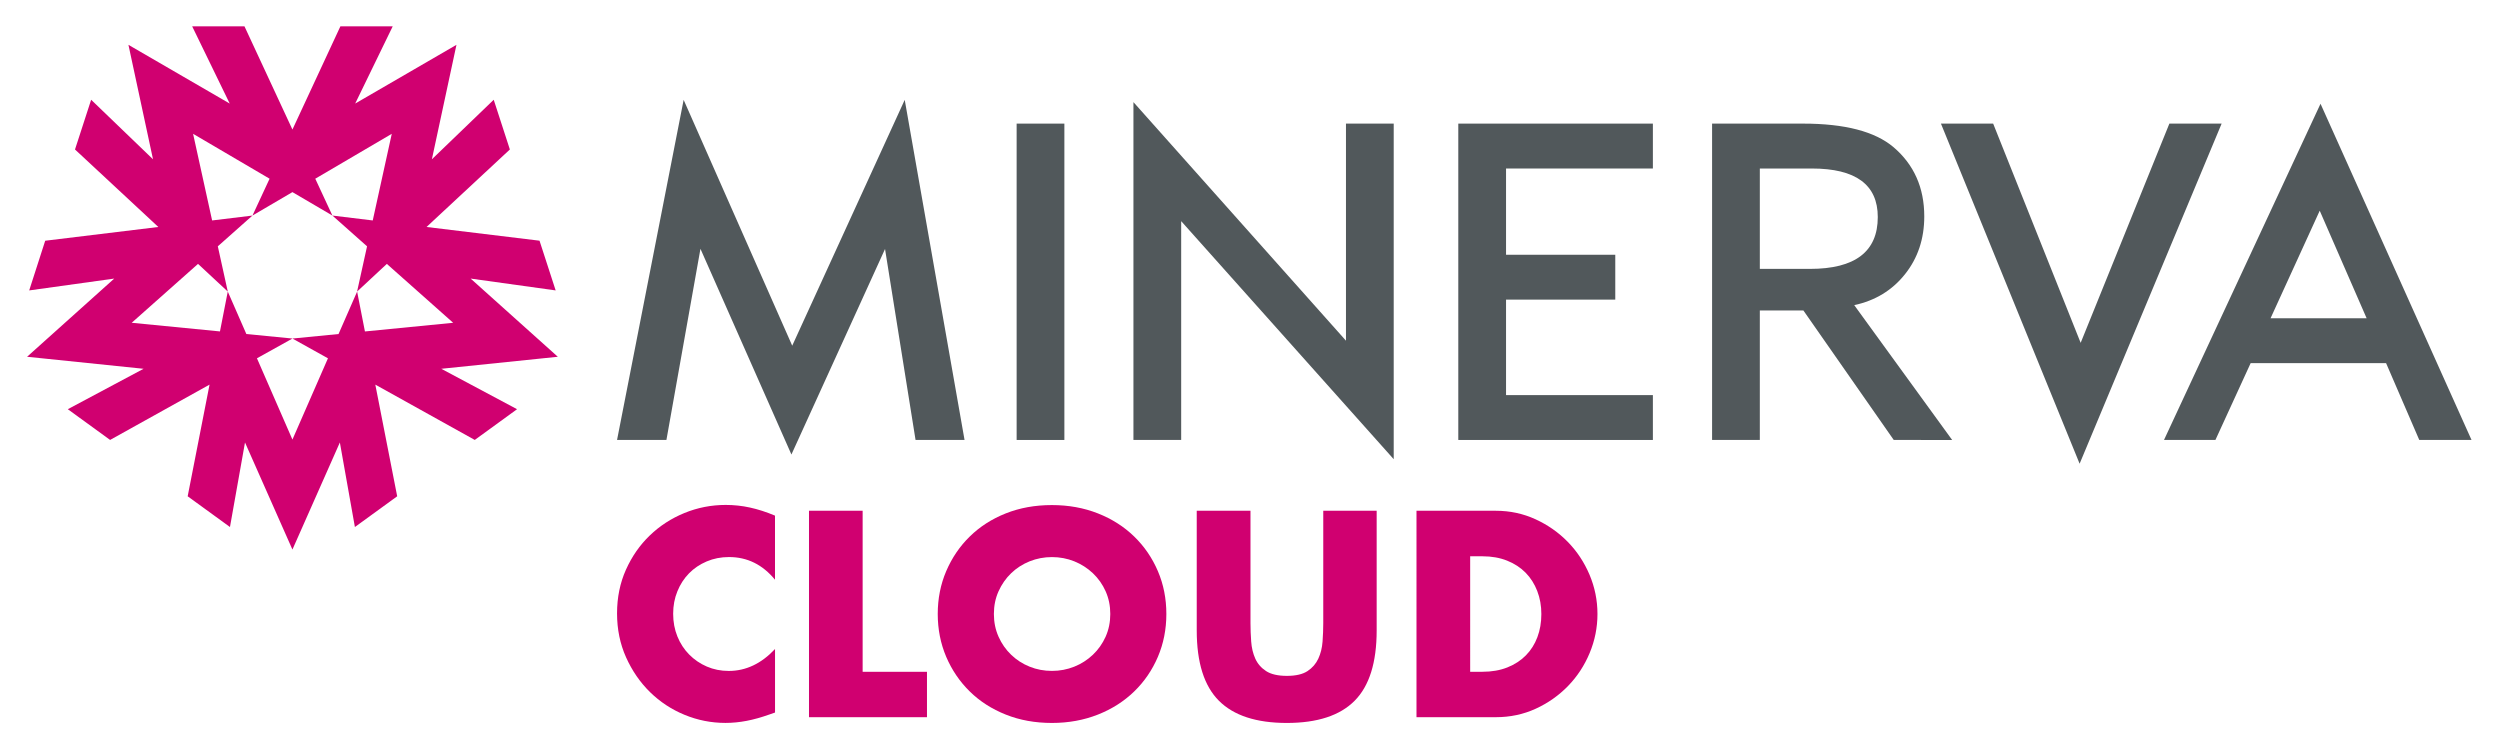 <?xml version="1.0" encoding="utf-8"?>
<!-- Generator: Adobe Illustrator 23.1.1, SVG Export Plug-In . SVG Version: 6.00 Build 0)  -->
<svg version="1.1" id="Layer_1" xmlns="http://www.w3.org/2000/svg" xmlns:xlink="http://www.w3.org/1999/xlink" x="0px" y="0px"
	 viewBox="0 0 720 216" style="enable-background:new 0 0 720 216;" xml:space="preserve">
<style type="text/css">
	.st0{fill:#D00070;}
	.st1{fill:#51585B;}
</style>
<g>
	<path class="st0" d="M223.21,166.97c-3.58-4.36-7.99-6.54-13.25-6.54c-2.31,0-4.46,0.42-6.43,1.26s-3.67,1.98-5.09,3.43
		c-1.42,1.45-2.54,3.17-3.35,5.17c-0.82,2-1.22,4.15-1.22,6.47c0,2.37,0.41,4.55,1.22,6.54c0.81,2,1.94,3.73,3.39,5.2
		c1.45,1.47,3.14,2.63,5.09,3.47c1.94,0.84,4.05,1.26,6.31,1.26c4.94,0,9.38-2.1,13.33-6.31v18.29l-1.58,0.55
		c-2.37,0.84-4.57,1.46-6.62,1.85c-2.05,0.39-4.07,0.59-6.07,0.59c-4.1,0-8.03-0.78-11.79-2.33c-3.76-1.55-7.07-3.73-9.94-6.54
		c-2.87-2.81-5.16-6.15-6.9-10.01c-1.73-3.86-2.6-8.08-2.6-12.66s0.85-8.76,2.56-12.58c1.71-3.81,3.99-7.1,6.86-9.86
		c2.86-2.76,6.19-4.92,9.97-6.47c3.78-1.55,7.75-2.33,11.91-2.33c2.37,0,4.69,0.25,6.98,0.75c2.29,0.5,4.69,1.27,7.21,2.33V166.97z"
		/>
	<path class="st0" d="M248.44,147.1v46.37h18.53v13.09h-33.98V147.1H248.44z"/>
	<path class="st0" d="M270.07,176.83c0-4.42,0.81-8.53,2.44-12.34c1.63-3.81,3.89-7.14,6.78-9.97c2.89-2.84,6.35-5.06,10.37-6.66
		c4.02-1.6,8.45-2.4,13.29-2.4c4.78,0,9.2,0.8,13.25,2.4c4.05,1.6,7.53,3.82,10.45,6.66s5.19,6.16,6.82,9.97
		c1.63,3.81,2.44,7.92,2.44,12.34c0,4.42-0.82,8.53-2.44,12.34c-1.63,3.81-3.9,7.14-6.82,9.97s-6.4,5.06-10.45,6.66
		c-4.05,1.6-8.46,2.41-13.25,2.41c-4.84,0-9.27-0.8-13.29-2.41c-4.02-1.6-7.48-3.82-10.37-6.66c-2.89-2.84-5.15-6.16-6.78-9.97
		C270.89,185.36,270.07,181.24,270.07,176.83z M286.24,176.83c0,2.37,0.45,4.55,1.34,6.54c0.89,2,2.1,3.73,3.63,5.2
		c1.52,1.47,3.3,2.62,5.32,3.43c2.02,0.82,4.17,1.22,6.43,1.22c2.26,0,4.4-0.41,6.43-1.22c2.02-0.81,3.81-1.96,5.36-3.43
		c1.55-1.47,2.77-3.21,3.67-5.2c0.89-2,1.34-4.18,1.34-6.54c0-2.37-0.45-4.55-1.34-6.54c-0.89-2-2.12-3.73-3.67-5.2
		c-1.55-1.47-3.34-2.61-5.36-3.43c-2.02-0.81-4.17-1.22-6.43-1.22c-2.26,0-4.4,0.41-6.43,1.22c-2.02,0.82-3.8,1.96-5.32,3.43
		c-1.53,1.47-2.73,3.21-3.63,5.2C286.68,172.28,286.24,174.46,286.24,176.83z"/>
	<path class="st0" d="M360.14,147.1v32.33c0,1.74,0.07,3.51,0.2,5.32c0.13,1.81,0.52,3.46,1.18,4.93c0.66,1.47,1.7,2.67,3.11,3.59
		c1.42,0.92,3.42,1.38,5.99,1.38c2.57,0,4.56-0.46,5.95-1.38c1.39-0.92,2.43-2.12,3.11-3.59c0.68-1.47,1.09-3.12,1.22-4.93
		c0.13-1.81,0.2-3.59,0.2-5.32V147.1h15.38v34.46c0,9.25-2.12,16.01-6.35,20.26c-4.23,4.26-10.74,6.39-19.52,6.39
		c-8.78,0-15.3-2.13-19.56-6.39c-4.26-4.26-6.39-11.01-6.39-20.26V147.1H360.14z"/>
	<path class="st0" d="M407.95,147.1h22.87c4.05,0,7.85,0.82,11.39,2.44c3.55,1.63,6.65,3.8,9.3,6.51c2.65,2.71,4.74,5.86,6.27,9.46
		c1.52,3.6,2.29,7.37,2.29,11.32c0,3.89-0.75,7.64-2.25,11.24c-1.5,3.6-3.58,6.77-6.23,9.5c-2.66,2.73-5.76,4.92-9.3,6.54
		c-3.55,1.63-7.37,2.44-11.47,2.44h-22.87V147.1z M423.41,193.47h3.55c2.68,0,5.07-0.42,7.18-1.26c2.1-0.84,3.88-2,5.32-3.47
		c1.45-1.47,2.55-3.22,3.31-5.24c0.76-2.02,1.14-4.24,1.14-6.66c0-2.37-0.39-4.57-1.18-6.62c-0.79-2.05-1.91-3.81-3.35-5.28
		c-1.45-1.47-3.22-2.63-5.32-3.47c-2.1-0.84-4.47-1.26-7.1-1.26h-3.55V193.47z"/>
</g>
<g>
	<polygon class="st1" points="177.71,126.71 196.89,28.76 228.16,99.56 260.56,28.76 277.79,126.71 263.68,126.71 254.89,71.71 
		227.93,130.9 201.73,71.66 191.93,126.71 	"/>
	<rect x="292.79" y="35.6" class="st1" width="13.75" height="91.11"/>
	<polygon class="st1" points="326.43,126.71 326.43,29.41 387.64,98.12 387.64,35.6 401.39,35.6 401.39,132.25 340.18,63.69 
		340.18,126.71 	"/>
	<polygon class="st1" points="476.03,48.53 433.74,48.53 433.74,73.37 465.2,73.37 465.2,86.29 433.74,86.29 433.74,113.79 
		476.03,113.79 476.03,126.71 419.99,126.71 419.99,35.6 476.03,35.6 	"/>
	<path class="st1" d="M534.02,87.88l28.2,38.83H545.4l-26.02-37.29h-12.55v37.29h-13.75V35.6h26.18c12.04,0,20.73,2.26,26.08,6.79
		c5.9,5.03,8.85,11.68,8.85,19.94c0,6.45-1.85,12-5.55,16.64C544.95,83.61,540.07,86.58,534.02,87.88 M506.83,77.44h14.44
		c13.02,0,19.53-4.98,19.53-14.93c0-9.32-6.33-13.98-19-13.98h-14.97V77.44z"/>
	<polygon class="st1" points="574.03,35.6 599.23,98.74 624.78,35.6 639.83,35.6 598.93,133.55 558.99,35.6 	"/>
	<path class="st1" d="M687.19,104.58h-39l-10.15,22.13h-14.81l45.08-96.83l43.49,96.83h-15.05L687.19,104.58z M681.59,91.66
		l-13.51-30.98l-14.16,30.98H681.59z"/>
</g>
<g>
	<path class="st0" d="M160.65,102.75l-25.11-22.52l24.49,3.41l-4.65-14.32l-32.54-3.95l24-22.32l-4.65-14.32l-17.81,17.15
		l7.08-32.97l-29.17,16.92l10.81-22.24H98.03L84.22,37.31L70.41,7.59H55.35l10.81,22.24L36.99,12.91l7.08,32.97L26.25,28.73
		L21.6,43.05l24,22.32l-32.58,3.96L8.41,83.64l24.49-3.41L7.8,102.75l33.55,3.46l-21.82,11.64l12.18,8.85l28.64-15.93l-6.3,32.16
		l12.18,8.85l4.33-24.35l13.66,30.84l13.66-30.84l4.33,24.35l12.18-8.85l-6.3-32.16l28.64,15.93l12.18-8.85l-21.82-11.64
		L160.65,102.75z M105.1,95.46l-2.25-11.48L97.5,96.2l-13.28,1.3l10.23,5.69L84.22,126.6L74,103.19l10.23-5.69l-13.28-1.3
		L65.6,83.97l-2.25,11.48l-25.42-2.49L57.03,76l8.57,7.97l-2.87-13.03l9.98-8.86v0l-11.62,1.41l-5.48-24.95l22.03,12.93l-4.93,10.61
		l0,0l11.51-6.75l11.51,6.75L90.8,51.47l22.03-12.93l-5.48,24.95l-11.62-1.41l9.98,8.86l-2.87,13.03l8.57-7.97l19.1,16.96
		L105.1,95.46z"/>
	<polygon class="st0" points="72.71,62.08 72.71,62.08 72.71,62.08 	"/>
</g>
</svg>
